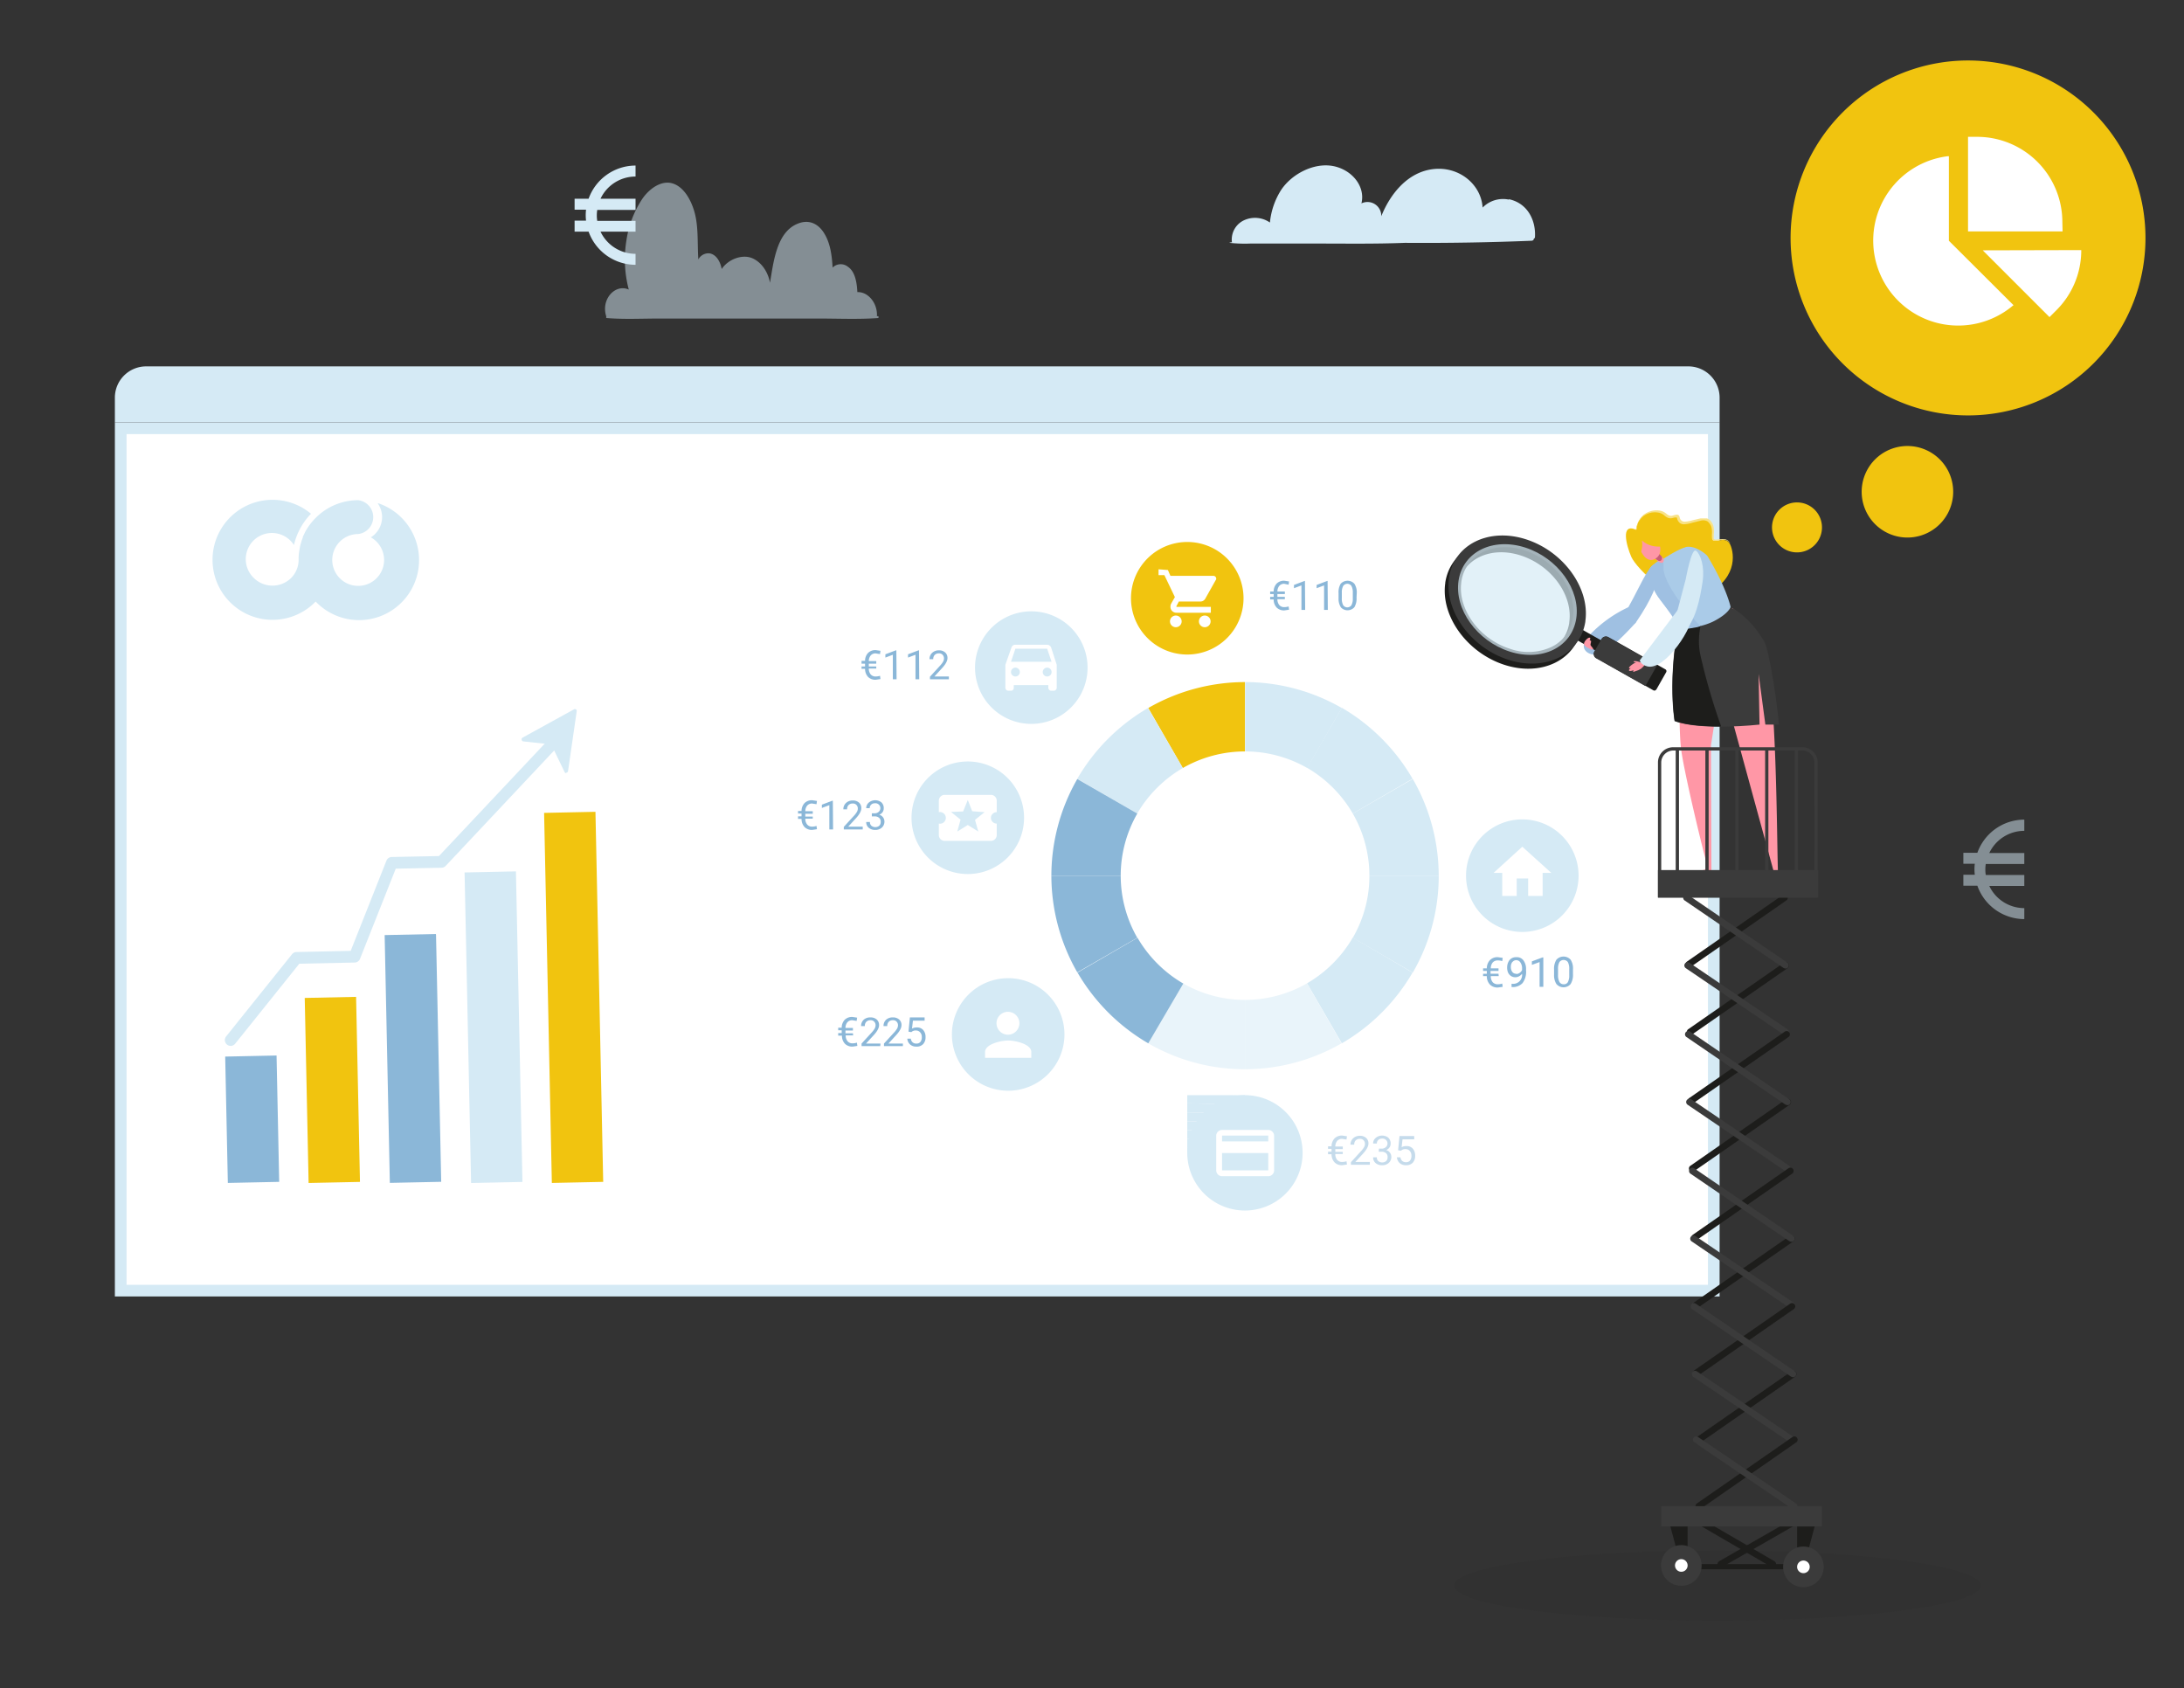 <svg xmlns="http://www.w3.org/2000/svg" xmlns:xlink="http://www.w3.org/1999/xlink" width="790" height="610.616" viewBox="0 0 790 610.616">
  <rect x="0" y="0" width="790" height="610.616" fill="#333333" stroke="none"/>
  <defs>
    <clipPath id="clip-path">
      <rect id="Rectangle_3357" data-name="Rectangle 3357" width="790" height="610.616" fill="none"/>
    </clipPath>
    <clipPath id="clip-path-3">
      <rect id="Rectangle_3334" data-name="Rectangle 3334" width="190.532" height="25.404" fill="none"/>
    </clipPath>
    <clipPath id="clip-path-5">
      <rect id="Rectangle_3337" data-name="Rectangle 3337" width="31.586" height="10.701" fill="none"/>
    </clipPath>
    <clipPath id="clip-path-6">
      <path id="Path_5893" data-name="Path 5893" d="M508.5,489.945a40965.509,40965.509,0,1,1,.084-.084" transform="translate(-508.5 -469)" fill="none"/>
    </clipPath>
    <clipPath id="clip-path-8">
      <rect id="Rectangle_3345" data-name="Rectangle 3345" width="42.904" height="39.998" fill="none"/>
    </clipPath>
    <clipPath id="clip-path-9">
      <rect id="Rectangle_3354" data-name="Rectangle 3354" width="22.043" height="36.046" fill="none"/>
    </clipPath>
    <clipPath id="clip-path-10">
      <rect id="Rectangle_3355" data-name="Rectangle 3355" width="98.982" height="49.314" fill="none"/>
    </clipPath>
  </defs>
  <g id="Illustratie_27" data-name="Illustratie 27" transform="translate(395 305.308)">
    <g id="Group_4692" data-name="Group 4692" transform="translate(-395 -305.308)" clip-path="url(#clip-path)">
      <g id="Group_4680" data-name="Group 4680" clip-path="url(#clip-path)">
        <g id="Group_4679" data-name="Group 4679" transform="translate(525.991 560.787)" opacity="0.1">
          <g id="Group_4678" data-name="Group 4678" clip-path="url(#clip-path-3)">
            <path id="Path_5854" data-name="Path 5854" d="M718.066,664c-52.616,0-95.266,5.659-95.266,12.668s42.65,12.668,95.266,12.668,95.266-5.659,95.266-12.668S770.767,664,718.066,664" transform="translate(-622.8 -664)" fill="#1d1d1b"/>
          </g>
        </g>
      </g>
      <rect id="Rectangle_3336" data-name="Rectangle 3336" width="576.242" height="311.929" transform="translate(43.664 154.892)" fill="#fff"/>
      <path id="Path_5855" data-name="Path 5855" d="M625.442,492.8H53.423V185.123H625.442Zm4.223-311.9H49.2V497.018H629.665Z" transform="translate(-7.648 -28.119)" fill="#d5eaf5"/>
      <g id="Group_4683" data-name="Group 4683" clip-path="url(#clip-path)">
        <path id="Path_5856" data-name="Path 5856" d="M629.665,177.169H49.2v-8.952A11.317,11.317,0,0,1,60.517,156.9H618.348a11.317,11.317,0,0,1,11.317,11.317Z" transform="translate(-7.648 -24.389)" fill="#d5eaf5"/>
        <path id="Path_5857" data-name="Path 5857" d="M150.8,215.355a8.615,8.615,0,0,1-2.111,11.993l-.422.253a9.375,9.375,0,1,1-4.561-1.182,6.165,6.165,0,0,0,0-12.246,21.621,21.621,0,0,0-15.541,6.588h0a21.7,21.7,0,0,0-3.632,4.9h0l-.845,1.774v.253a13.4,13.4,0,0,0-.591,1.689l-.169.591a11.516,11.516,0,0,0-.338,1.436c-.084.422-.084.676-.169,1.013s-.084.676-.169,1.1a21.533,21.533,0,0,0-.084,2.2h0a9.376,9.376,0,0,1-2.789,6.674,9.628,9.628,0,0,1-13.343,0,9.459,9.459,0,1,1,14.442-11.993,23.985,23.985,0,0,1,6.165-11.317,21.705,21.705,0,1,0,1.436,32.009l.253-.253a21.705,21.705,0,1,0,22.634-35.556Z" transform="translate(-14.149 -33.269)" fill="#d5eaf5"/>
        <path id="Path_5858" data-name="Path 5858" d="M549.321,255.371h-2.7a3.294,3.294,0,0,0,.676,2.111,2.28,2.28,0,0,0,1.858.76,4.9,4.9,0,0,0,1.52-.253l.169,1.182-1.689.253a3.716,3.716,0,0,1-2.787-1.013,4.223,4.223,0,0,1-1.1-2.956H544v-.929h1.267v-1.013H544v-.929h1.267a4.138,4.138,0,0,1,1.1-2.872,3.716,3.716,0,0,1,2.787-1.013l1.689.253-.169,1.182-1.6-.338a2.28,2.28,0,0,0-1.773.76,3.21,3.21,0,0,0-.676,2.027h2.7v.929h-2.7v1.013h2.7Zm7.348,3.885h-1.351v-8.868l-2.7,1.013v-1.182l3.8-1.436h.169Zm8.192,0h-1.351v-8.868l-2.7,1.013v-1.182l3.8-1.436h.169Zm10.388-4.476a6.081,6.081,0,0,1-.76,3.463,3.294,3.294,0,0,1-4.645.338l-.253-.253a5.744,5.744,0,0,1-.845-3.294v-1.858a5.912,5.912,0,0,1,.76-3.378,3.378,3.378,0,0,1,4.729-.253l.253.253a5.659,5.659,0,0,1,.845,3.294Zm-1.351-1.774a4.814,4.814,0,0,0-.507-2.449,1.816,1.816,0,0,0-2.956,0,4.729,4.729,0,0,0-.507,2.365v2.111a4.982,4.982,0,0,0,.507,2.534,1.816,1.816,0,0,0,2.956,0,4.729,4.729,0,0,0,.507-2.365Z" transform="translate(-84.56 -38.657)" fill="#8bb7d8"/>
        <path id="Path_5859" data-name="Path 5859" d="M504.754,232.1A20.354,20.354,0,1,1,484.4,252.454,20.354,20.354,0,0,1,504.754,232.1" transform="translate(-75.296 -36.078)" fill="#f1c40f"/>
        <path id="Path_5860" data-name="Path 5860" d="M502.45,260.522a2.111,2.111,0,1,0,2.111,2.111,2.111,2.111,0,0,0-2.111-2.111M496.2,243.8v2.111h2.111l3.8,7.939-1.436,2.534a3.124,3.124,0,0,0-.169,1.013,2.111,2.111,0,0,0,2.111,2.111h12.5V257.4H502.788a.253.253,0,0,1-.169-.169h0l.929-1.774h7.77a2.027,2.027,0,0,0,1.774-1.013l3.8-6.756a.591.591,0,0,0,.169-.507,1.013,1.013,0,0,0-1.013-1.013h-15.54l-.929-2.111Zm16.722,16.722a2.111,2.111,0,1,0,2.111,2.111,2.111,2.111,0,0,0-2.111-2.111" transform="translate(-77.13 -37.897)" fill="#fff"/>
        <path id="Path_5861" data-name="Path 5861" d="M374.321,285.071h-2.7a3.294,3.294,0,0,0,.676,2.111,2.28,2.28,0,0,0,1.858.76,4.9,4.9,0,0,0,1.52-.253l.169,1.182-1.689.253a3.716,3.716,0,0,1-2.787-1.013,4.223,4.223,0,0,1-1.1-2.956H369v-.845h1.267V283.3H369v-1.013h1.267a4.138,4.138,0,0,1,1.1-2.871,3.716,3.716,0,0,1,2.787-1.013l1.689.253-.169,1.182-1.6-.253a2.28,2.28,0,0,0-1.774.76,3.21,3.21,0,0,0-.676,2.027h2.7v.929h-2.7v1.013h2.7Zm7.348,3.885h-1.351v-8.868l-2.7,1.013v-1.182l3.8-1.436h.169Zm8.192,0h-1.351v-8.868l-2.7,1.013v-1.182l3.8-1.436h.169Zm10.726,0h-6.841v-.929l3.632-3.969a8.443,8.443,0,0,0,1.1-1.436,2.45,2.45,0,0,0,.338-1.182,1.858,1.858,0,0,0-.507-1.351,1.689,1.689,0,0,0-1.351-.507,2.027,2.027,0,0,0-1.52.591,2.111,2.111,0,0,0-.507,1.52h-1.351a3.04,3.04,0,0,1,.929-2.28,3.463,3.463,0,0,1,2.449-.929,3.294,3.294,0,0,1,2.28.76,2.618,2.618,0,0,1,.845,2.027q0,1.52-1.943,3.632l-2.787,3.04h5.236Z" transform="translate(-57.358 -43.274)" fill="#8bb7d8"/>
        <path id="Path_5862" data-name="Path 5862" d="M437.954,261.8A20.354,20.354,0,1,1,417.6,282.154,20.354,20.354,0,0,1,437.954,261.8" transform="translate(-64.912 -40.695)" fill="#d5eaf5"/>
        <path id="Path_5863" data-name="Path 5863" d="M447.153,277.113a1.6,1.6,0,0,0-1.436-1.014H434.232a1.436,1.436,0,0,0-1.436,1.013l-2.2,6.25v8.361a1.1,1.1,0,0,0,1.013,1.013h1.013a1.013,1.013,0,0,0,1.013-1.013v-1.013h12.5v1.013a1.1,1.1,0,0,0,1.013,1.013h1.013a1.1,1.1,0,0,0,1.013-1.013v-8.361Zm-12.922,10.473a1.6,1.6,0,1,1,1.6-1.6,1.6,1.6,0,0,1-1.6,1.6m11.486,0a1.6,1.6,0,1,1,1.6-1.6A1.6,1.6,0,0,1,445.718,287.586Zm-13.091-5.321,1.6-4.73h11.486l1.6,4.73Z" transform="translate(-66.933 -42.917)" fill="#fff"/>
        <path id="Path_5864" data-name="Path 5864" d="M347.121,349.371h-2.7a3.294,3.294,0,0,0,.676,2.111,2.28,2.28,0,0,0,1.858.76,4.9,4.9,0,0,0,1.52-.253l.169,1.182-1.689.253a3.716,3.716,0,0,1-2.787-1.013,4.223,4.223,0,0,1-1.1-2.956H341.8v-.929h1.267v-1.013H341.8v-.929h1.267a4.138,4.138,0,0,1,1.1-2.871,3.716,3.716,0,0,1,2.787-1.013l1.689.253-.169,1.182-1.6-.253a2.28,2.28,0,0,0-1.774.76,3.209,3.209,0,0,0-.676,2.027h2.7v.929h-2.7v1.013h2.7Zm7.348,3.885h-1.351v-8.783l-2.7,1.013V344.3l3.8-1.436h.169Zm10.726,0h-6.841v-.929l3.632-3.969a8.532,8.532,0,0,0,1.1-1.436,2.45,2.45,0,0,0,.338-1.182,1.858,1.858,0,0,0-.507-1.351,1.689,1.689,0,0,0-1.351-.507,2.027,2.027,0,0,0-1.52.591,2.111,2.111,0,0,0-.507,1.52h-1.351a3.04,3.04,0,0,1,.929-2.28,3.463,3.463,0,0,1,2.449-.929,3.294,3.294,0,0,1,2.28.76,2.618,2.618,0,0,1,.845,2.027q0,1.52-1.943,3.632l-2.787,3.04h5.236Zm3.294-5.827H369.5a2.2,2.2,0,0,0,1.436-.507,1.773,1.773,0,0,0-1.351-3.125,1.858,1.858,0,0,0-1.351.507,1.689,1.689,0,0,0-.507,1.267h-1.267a2.618,2.618,0,0,1,.929-2.027,3.643,3.643,0,0,1,4.561-.084,2.787,2.787,0,0,1,.845,2.2,2.281,2.281,0,0,1-.422,1.351,2.619,2.619,0,0,1-1.182.929,2.551,2.551,0,0,1,1.858,2.449,2.872,2.872,0,0,1-.929,2.2,3.463,3.463,0,0,1-2.365.845,3.547,3.547,0,0,1-2.365-.76,2.618,2.618,0,0,1-.929-2.111h1.351a1.689,1.689,0,0,0,.507,1.351,2.287,2.287,0,0,0,2.872,0,1.943,1.943,0,0,0,.507-1.436,1.774,1.774,0,0,0-.591-1.436,2.449,2.449,0,0,0-1.6-.507h-1.013Z" transform="translate(-53.13 -53.269)" fill="#8bb7d8"/>
        <path id="Path_5865" data-name="Path 5865" d="M410.754,326.1A20.354,20.354,0,1,1,390.4,346.454,20.354,20.354,0,0,1,410.754,326.1" transform="translate(-60.684 -50.689)" fill="#d5eaf5"/>
        <path id="Path_5866" data-name="Path 5866" d="M420.934,348.761a2.111,2.111,0,0,1,2.111-2.111v-4.138a2.111,2.111,0,0,0-2.111-2.111H404.211a2.111,2.111,0,0,0-2.111,2.111v4.138a2.111,2.111,0,1,1,0,4.138v4.138a2.111,2.111,0,0,0,2.111,2.111h16.722a2.111,2.111,0,0,0,2.111-2.111v-4.138a2.111,2.111,0,0,1-2.111-2.111m-4.561,4.983-3.8-2.365-3.8,2.365,1.182-4.307-3.463-2.787,4.392-.169,1.689-4.138,1.6,4.054,4.476.338-3.463,2.787Z" transform="translate(-62.503 -52.912)" fill="#fff"/>
        <path id="Path_5867" data-name="Path 5867" d="M364.405,442.171h-2.7a3.294,3.294,0,0,0,.676,2.111,2.28,2.28,0,0,0,1.858.76,4.9,4.9,0,0,0,1.52-.253l.169,1.182-1.689.253a3.716,3.716,0,0,1-2.787-1.014,4.223,4.223,0,0,1-1.1-2.956H359v-.929h1.267v-1.013H359v-.929h1.267a4.138,4.138,0,0,1,1.1-2.871,3.716,3.716,0,0,1,2.787-1.014l1.689.253-.169,1.182-1.6-.253a2.28,2.28,0,0,0-1.774.76,3.209,3.209,0,0,0-.676,2.027h2.7v.929h-2.7v1.013h2.7Zm9.8,3.885h-6.756v-.929l3.632-3.969a8.448,8.448,0,0,0,1.1-1.436,2.45,2.45,0,0,0,.338-1.182,1.858,1.858,0,0,0-.507-1.351,1.689,1.689,0,0,0-1.351-.507,2.027,2.027,0,0,0-1.52.591,2.112,2.112,0,0,0-.507,1.52h-1.351a3.041,3.041,0,0,1,.929-2.28,3.463,3.463,0,0,1,2.449-.845,3.294,3.294,0,0,1,2.28.76,2.618,2.618,0,0,1,.845,2.027q0,1.52-1.942,3.632l-2.787,3.04h5.236Zm8.192,0h-6.841v-.929l3.632-3.969a8.534,8.534,0,0,0,1.1-1.436,2.45,2.45,0,0,0,.338-1.182,1.858,1.858,0,0,0-.507-1.351,1.689,1.689,0,0,0-1.351-.507,2.027,2.027,0,0,0-1.52.591,2.111,2.111,0,0,0-.507,1.52h-1.351a3.04,3.04,0,0,1,.929-2.28,3.463,3.463,0,0,1,2.449-.845,3.294,3.294,0,0,1,2.28.76,2.618,2.618,0,0,1,.845,2.027q0,1.52-1.942,3.632l-2.787,3.04h5.236Zm2.027-5.236.507-5.152h5.321v1.182h-4.223l-.338,2.872a3.378,3.378,0,0,1,1.774-.422,2.871,2.871,0,0,1,2.28.929,3.632,3.632,0,0,1,.845,2.534,3.547,3.547,0,0,1-.845,2.534,3.125,3.125,0,0,1-2.449.929,3.294,3.294,0,0,1-2.28-.76A3.04,3.04,0,0,1,384,443.353h1.267a2.112,2.112,0,0,0,.676,1.351,1.943,1.943,0,0,0,1.351.422,1.773,1.773,0,0,0,1.436-.591,2.618,2.618,0,0,0,.507-1.774,2.365,2.365,0,0,0-.591-1.689,1.942,1.942,0,0,0-1.52-.676,2.2,2.2,0,0,0-1.351.338l-.338.253Z" transform="translate(-55.803 -67.693)" fill="#8bb7d8"/>
        <path id="Path_5868" data-name="Path 5868" d="M428.054,418.9A20.354,20.354,0,1,1,407.7,439.254,20.354,20.354,0,0,1,428.054,418.9" transform="translate(-63.373 -65.114)" fill="#d5eaf5"/>
        <path id="Path_5869" data-name="Path 5869" d="M430.261,441.577a4.138,4.138,0,1,0-2.98-1.181,4.138,4.138,0,0,0,2.98,1.181m0,2.111c-2.787,0-8.361,1.351-8.361,4.138v2.111h16.722v-2.111c0-2.787-5.574-4.138-8.361-4.138" transform="translate(-65.581 -67.353)" fill="#fff"/>
        <g id="Group_4682" data-name="Group 4682" transform="translate(480.3 410.624)" opacity="0.5" style="isolation: isolate">
          <g id="Group_4681" data-name="Group 4681" clip-path="url(#clip-path-5)">
            <path id="Path_5870" data-name="Path 5870" d="M574.121,492.971h-2.7a3.294,3.294,0,0,0,.676,2.111,2.281,2.281,0,0,0,1.858.76,4.9,4.9,0,0,0,1.52-.253l.169,1.182-1.689.253a3.716,3.716,0,0,1-2.787-1.013,4.223,4.223,0,0,1-1.1-2.956H568.8v-.929h1.267v-1.013H568.8v-.929h1.267a4.138,4.138,0,0,1,1.1-2.872,3.716,3.716,0,0,1,2.787-1.013l1.689.253-.169,1.182-1.6-.253a2.28,2.28,0,0,0-1.774.76,3.209,3.209,0,0,0-.676,2.027h2.7v.929h-2.7v1.013h2.7Zm9.8,3.885h-6.841v-.929l3.632-3.969a8.442,8.442,0,0,0,1.1-1.436,2.449,2.449,0,0,0,.338-1.182,1.858,1.858,0,0,0-.507-1.351,1.689,1.689,0,0,0-1.351-.507,2.027,2.027,0,0,0-1.52.591,2.111,2.111,0,0,0-.507,1.52h-1.351a3.04,3.04,0,0,1,.929-2.28,3.463,3.463,0,0,1,2.449-.929,3.294,3.294,0,0,1,2.28.76,2.618,2.618,0,0,1,.845,2.027q0,1.52-1.943,3.632l-2.787,3.04h5.236Zm3.294-5.827h1.013a2.2,2.2,0,0,0,1.436-.507,1.773,1.773,0,0,0-1.351-3.125,1.858,1.858,0,0,0-1.351.507,1.69,1.69,0,0,0-.507,1.267H585.1a2.619,2.619,0,0,1,.929-2.027,3.643,3.643,0,0,1,4.561-.084,2.787,2.787,0,0,1,.845,2.2,2.28,2.28,0,0,1-.422,1.351,2.618,2.618,0,0,1-1.182.929,2.551,2.551,0,0,1,1.858,2.449,2.872,2.872,0,0,1-.929,2.2,3.463,3.463,0,0,1-2.365.845,3.547,3.547,0,0,1-2.365-.76,2.618,2.618,0,0,1-.929-2.111h1.351a1.689,1.689,0,0,0,.507,1.351,2.287,2.287,0,0,0,2.872,0,1.943,1.943,0,0,0,.507-1.436,1.773,1.773,0,0,0-.591-1.436,2.449,2.449,0,0,0-1.6-.507h-1.013Zm6.925.591.507-5.152h5.321v1.182h-4.223l-.338,2.871a3.378,3.378,0,0,1,1.773-.422,2.871,2.871,0,0,1,2.28.929,3.716,3.716,0,0,1,.845,2.534,3.547,3.547,0,0,1-.844,2.534,3.125,3.125,0,0,1-2.449.929,3.294,3.294,0,0,1-2.28-.76,3.04,3.04,0,0,1-1.013-2.111h1.267a2.112,2.112,0,0,0,.676,1.351,2.027,2.027,0,0,0,1.351.422,1.773,1.773,0,0,0,1.436-.591,2.618,2.618,0,0,0,.507-1.774,2.365,2.365,0,0,0-.591-1.689,1.942,1.942,0,0,0-1.52-.676,2.2,2.2,0,0,0-1.351.338l-.338.253Z" transform="translate(-568.716 -486.214)" fill="#8bb7d8"/>
          </g>
        </g>
        <path id="Path_5871" data-name="Path 5871" d="M529.361,469A20.861,20.861,0,1,1,508.5,489.861,20.861,20.861,0,0,1,529.361,469" transform="translate(-79.042 -72.902)" fill="#d5eaf5"/>
      </g>
      <g id="Group_4684" data-name="Group 4684" transform="translate(429.458 396.098)" clip-path="url(#clip-path-6)">
        <path id="Path_5872" data-name="Path 5872" d="M508.5,517.6l41.806.676v.084H508.5Z" transform="translate(-508.5 -476.554)" fill="#d5eaf5"/>
        <path id="Path_5873" data-name="Path 5873" d="M508.5,515.6l41.806.676v1.689l-41.806-.676Z" transform="translate(-508.5 -476.244)" fill="#d5eaf5"/>
        <path id="Path_5874" data-name="Path 5874" d="M508.5,513.6l41.806.676v1.689l-41.806-.676Z" transform="translate(-508.5 -475.933)" fill="#d5eaf5"/>
        <path id="Path_5875" data-name="Path 5875" d="M508.5,511.6l41.806.676v1.689l-41.806-.676Z" transform="translate(-508.5 -475.622)" fill="#d5eaf5"/>
        <path id="Path_5876" data-name="Path 5876" d="M508.5,509.6l41.806.676v1.689l-41.806-.676Z" transform="translate(-508.5 -475.311)" fill="#d5eaf5"/>
        <path id="Path_5877" data-name="Path 5877" d="M508.5,507.6l41.806.676v1.689l-41.806-.676Z" transform="translate(-508.5 -475)" fill="#d5eaf5"/>
        <path id="Path_5878" data-name="Path 5878" d="M508.5,505.6l41.806.676v1.689l-41.806-.676Z" transform="translate(-508.5 -474.689)" fill="#d5eaf5"/>
        <path id="Path_5879" data-name="Path 5879" d="M508.5,503.6l41.806.676v1.689l-41.806-.676Z" transform="translate(-508.5 -474.378)" fill="#d5eaf5"/>
        <path id="Path_5880" data-name="Path 5880" d="M508.5,501.6l41.806.676v1.689l-41.806-.676Z" transform="translate(-508.5 -474.067)" fill="#d5eaf5"/>
        <path id="Path_5881" data-name="Path 5881" d="M508.5,499.6l41.806.676v1.689l-41.806-.676Z" transform="translate(-508.5 -473.757)" fill="#d5eaf5"/>
        <path id="Path_5882" data-name="Path 5882" d="M508.5,497.6l41.806.676v1.689l-41.806-.676Z" transform="translate(-508.5 -473.446)" fill="#d5eaf5"/>
        <path id="Path_5883" data-name="Path 5883" d="M508.5,495.6l41.806.676v1.689l-41.806-.676Z" transform="translate(-508.5 -473.135)" fill="#d5eaf5"/>
        <path id="Path_5884" data-name="Path 5884" d="M508.5,493.6l41.806.676v1.689l-41.806-.676Z" transform="translate(-508.5 -472.824)" fill="#d5eaf5"/>
        <path id="Path_5885" data-name="Path 5885" d="M508.5,491.6l41.806.676v1.689l-41.806-.676Z" transform="translate(-508.5 -472.513)" fill="#d5eaf5"/>
        <path id="Path_5886" data-name="Path 5886" d="M508.5,487.8l41.806.676v3.209l-41.806-.676Z" transform="translate(-508.5 -471.922)" fill="#d5eaf5"/>
        <path id="Path_5887" data-name="Path 5887" d="M508.5,484l41.806.676v3.209l-41.806-.676Z" transform="translate(-508.5 -471.332)" fill="#d5eaf5"/>
        <path id="Path_5888" data-name="Path 5888" d="M508.5,480.2l41.806.676v3.209l-41.806-.676Z" transform="translate(-508.5 -470.741)" fill="#d5eaf5"/>
        <path id="Path_5889" data-name="Path 5889" d="M508.5,476.4l41.806.676v3.209l-41.806-.676Z" transform="translate(-508.5 -470.15)" fill="#d5eaf5"/>
        <path id="Path_5890" data-name="Path 5890" d="M508.5,472.5l41.806.676v3.294l-41.806-.676Z" transform="translate(-508.5 -469.544)" fill="#d5eaf5"/>
        <path id="Path_5891" data-name="Path 5891" d="M524.547,469l25.759.422v3.209l-41.806-.676V469Z" transform="translate(-508.5 -469)" fill="#d5eaf5"/>
        <path id="Path_5892" data-name="Path 5892" d="M553.259,469.422,527.5,469h25.759Z" transform="translate(-511.453 -469)" fill="#d5eaf5"/>
      </g>
      <g id="Group_4691" data-name="Group 4691" clip-path="url(#clip-path)">
        <path id="Path_5894" data-name="Path 5894" d="M539.649,483.9H523.011a2.111,2.111,0,0,0-2.111,2.111v12.5a2.111,2.111,0,0,0,2.111,2.111h16.722a2.111,2.111,0,0,0,2.111-2.111v-12.5a2.111,2.111,0,0,0-2.111-2.111m0,14.611H523.011v-6.25h16.722Zm0-10.473H523.011v-2.111h16.722Z" transform="translate(-80.97 -75.218)" fill="#fff"/>
        <path id="Path_5895" data-name="Path 5895" d="M640.859,416.7h-2.872a3.378,3.378,0,0,0,.676,2.2,2.365,2.365,0,0,0,1.858.76,4.984,4.984,0,0,0,1.6-.253l.169,1.182-1.774.253a3.885,3.885,0,0,1-2.871-1.1,4.392,4.392,0,0,1-1.1-3.04H635.2v-.845h1.351v-1.013H635.2v-.929h1.351a4.307,4.307,0,0,1,1.1-2.956,3.8,3.8,0,0,1,2.872-1.1l1.774.253-.169,1.182a5.237,5.237,0,0,0-1.6-.253,2.365,2.365,0,0,0-1.858.76,3.294,3.294,0,0,0-.676,2.111h2.787v.929H637.9v1.013h2.871Zm8.361-.76a3.377,3.377,0,0,1-1.013.845,2.787,2.787,0,0,1-1.267.338,2.872,2.872,0,0,1-1.6-.422,2.956,2.956,0,0,1-1.1-1.267,4.391,4.391,0,0,1-.338-1.858,4.476,4.476,0,0,1,.422-1.942,3.041,3.041,0,0,1,1.182-1.351,3.293,3.293,0,0,1,1.773-.422,2.956,2.956,0,0,1,2.534,1.182,5.152,5.152,0,0,1,.929,3.209v.422a6.789,6.789,0,0,1-1.267,4.561,4.814,4.814,0,0,1-3.716,1.436H645.5v-1.182h.253a3.209,3.209,0,0,0,3.547-3.547m-2.111,0a2.111,2.111,0,0,0,1.267-.422,2.45,2.45,0,0,0,.845-1.013V414a3.717,3.717,0,0,0-.591-2.2,1.774,1.774,0,0,0-2.449-.591l-.507.422a2.872,2.872,0,0,0-.507,1.774,2.956,2.956,0,0,0,.507,1.774,1.689,1.689,0,0,0,1.436.676m9.8,4.73h-1.351v-8.952l-2.787,1.013V411.38l3.885-1.436h.253Zm10.726-4.561a6.25,6.25,0,0,1-.845,3.547,3.378,3.378,0,0,1-4.814.338l-.338-.338a5.912,5.912,0,0,1-.844-3.378v-1.858a6.081,6.081,0,0,1,.845-3.547,3.463,3.463,0,0,1,4.9-.253l.253.253a5.828,5.828,0,0,1,.845,3.463Zm-1.351-1.858a4.983,4.983,0,0,0-.507-2.534,1.9,1.9,0,0,0-3.04,0,4.9,4.9,0,0,0-.507,2.449v2.2a5.151,5.151,0,0,0,.507,2.534,1.689,1.689,0,0,0,1.52.845,1.6,1.6,0,0,0,1.52-.76,4.9,4.9,0,0,0,.507-2.449Z" transform="translate(-98.736 -63.675)" fill="#8bb7d8"/>
        <path id="Path_5896" data-name="Path 5896" d="M648.254,350.9A20.354,20.354,0,1,1,627.9,371.254,20.354,20.354,0,0,1,648.254,350.9" transform="translate(-97.602 -54.544)" fill="#d5eaf5"/>
        <path id="Path_5897" data-name="Path 5897" d="M648.061,380.42v-6.334H652.2v6.334h5.236v-8.361h3.125L650.088,362.6,639.7,372.059h3.125v8.361Z" transform="translate(-99.436 -56.363)" fill="#fff"/>
        <path id="Path_5898" data-name="Path 5898" d="M555.765,323.18a45.1,45.1,0,0,0-22.465-6V292.1a70.267,70.267,0,0,1,34.965,9.375Z" transform="translate(-82.897 -45.404)" fill="#d5eaf5"/>
        <path id="Path_5899" data-name="Path 5899" d="M504.3,323.18l-12.5-21.705a70.267,70.267,0,0,1,34.965-9.375v25.083a45.1,45.1,0,0,0-22.461,5.994" transform="translate(-76.446 -45.404)" fill="#f1c40f"/>
        <path id="Path_5900" data-name="Path 5900" d="M576.353,341.358A45.691,45.691,0,0,0,559.8,324.805L572.384,303.1a70.774,70.774,0,0,1,25.59,25.675Z" transform="translate(-87.016 -47.114)" fill="#d5eaf5"/>
        <path id="Path_5901" data-name="Path 5901" d="M601.105,410.049,579.4,397.465a44.593,44.593,0,0,0,6-22.465H610.48a69.678,69.678,0,0,1-9.375,35.049" transform="translate(-90.063 -58.291)" fill="#d5eaf5"/>
        <path id="Path_5902" data-name="Path 5902" d="M483.105,341.374,461.4,328.79a70.774,70.774,0,0,1,25.59-25.59l12.584,21.705a45.691,45.691,0,0,0-16.553,16.553" transform="translate(-71.721 -47.13)" fill="#d5eaf5"/>
        <path id="Path_5903" data-name="Path 5903" d="M610.48,368.565H585.4A45.094,45.094,0,0,0,579.4,346.1l21.7-12.5a70.268,70.268,0,0,1,9.375,34.965" transform="translate(-90.063 -51.855)" fill="#d5eaf5"/>
        <path id="Path_5904" data-name="Path 5904" d="M475.383,368.565H450.3a70.267,70.267,0,0,1,9.375-34.965l21.705,12.5a45.1,45.1,0,0,0-6,22.465" transform="translate(-69.995 -51.855)" fill="#8bb7d8"/>
        <path id="Path_5905" data-name="Path 5905" d="M572.384,439.758,559.8,418.053A45.691,45.691,0,0,0,576.353,401.5l21.621,12.668a70.775,70.775,0,0,1-25.59,25.59" transform="translate(-87.016 -62.41)" fill="#d5eaf5"/>
        <path id="Path_5906" data-name="Path 5906" d="M526.68,452.18a69.677,69.677,0,0,1-34.88-9.375L504.384,421.1a44.593,44.593,0,0,0,22.3,6h.084V452.18H526.6" transform="translate(-76.446 -65.456)" fill="#e9f4fa"/>
        <path id="Path_5907" data-name="Path 5907" d="M533.2,452.18V427.1a45.1,45.1,0,0,0,22.461-5.994l12.5,21.7A70.267,70.267,0,0,1,533.2,452.18" transform="translate(-82.881 -65.457)" fill="#e9f4fa"/>
        <path id="Path_5908" data-name="Path 5908" d="M459.675,409.965A70.267,70.267,0,0,1,450.3,375h25.083a45.1,45.1,0,0,0,5.994,22.461Z" transform="translate(-69.995 -58.291)" fill="#8bb7d8"/>
        <path id="Path_5909" data-name="Path 5909" d="M487.09,439.774a70.775,70.775,0,0,1-25.59-25.59L483.205,401.6a45.691,45.691,0,0,0,16.553,16.553Z" transform="translate(-71.736 -62.425)" fill="#8bb7d8"/>
        <rect id="Rectangle_3339" data-name="Rectangle 3339" width="18.58" height="45.708" transform="translate(81.458 382.142) rotate(-1.2)" fill="#8bb7d8"/>
        <rect id="Rectangle_3340" data-name="Rectangle 3340" width="18.58" height="66.94" transform="translate(110.229 360.931) rotate(-1.2)" fill="#f1c40f"/>
        <rect id="Rectangle_3341" data-name="Rectangle 3341" width="18.58" height="89.641" transform="translate(139.137 338.199) rotate(-1.2)" fill="#8bb7d8"/>
        <rect id="Rectangle_3342" data-name="Rectangle 3342" width="18.58" height="112.343" transform="translate(168.048 315.55) rotate(-1.2)" fill="#d5eaf5"/>
        <rect id="Rectangle_3343" data-name="Rectangle 3343" width="18.58" height="133.871" transform="translate(196.812 294.002) rotate(-1.2)" fill="#f1c40f"/>
        <path id="Path_5910" data-name="Path 5910" d="M98.327,426.923a2.111,2.111,0,0,1-1.6-3.378l23.9-29.813a2.111,2.111,0,0,1,1.6-.76l19.594-.422,12.922-32.6a2.111,2.111,0,0,1,1.943-1.351l17.06-.338,41.806-44.424a2.111,2.111,0,1,1,3.04,2.872l-42.4,45.1a2.111,2.111,0,0,1-1.52.676l-16.553.338-12.922,32.6a2.111,2.111,0,0,1-1.942,1.351l-20.016.422-23.225,28.968a2.111,2.111,0,0,1-1.6.76" transform="translate(-14.969 -48.645)" fill="#d5eaf5"/>
        <path id="Path_5911" data-name="Path 5911" d="M239.64,326.321l3.04-21.621L224.1,314.835l10.557,1.182Z" transform="translate(-34.834 -47.363)" fill="#d5eaf5"/>
        <path id="Path_5912" data-name="Path 5912" d="M239.527,326.835a.676.676,0,0,1-.591-.422l-4.814-9.966-10.135-1.1a.737.737,0,0,1-.253-1.351l18.58-10.219a.65.65,0,0,1,1.013.676L240.2,326.075a.676.676,0,0,1-.591.591h-.084m-13.26-12.584,8.361.845a.676.676,0,0,1,.591.422l3.969,8.277,2.534-17.989Z" transform="translate(-34.722 -47.202)" fill="#d5eaf5"/>
        <path id="Path_5913" data-name="Path 5913" d="M700.027,225.6s.591-7.01,7.77-6.5c3.209.169,3.04,2.7,5.743,1.858s.929.591,2.787,2.027,8.023-2.618,9.966-.422,1.436,3.632,1.436,6.165,4.645-1.351,6.334,2.2,2.787,13.344-10.726,19.087c-9.121,3.885-23.225-10.473-25-14.526s-4.054-12.5,1.774-9.8" transform="translate(-108.245 -34.052)" fill="#f1c40f"/>
        <path id="Path_5914" data-name="Path 5914" d="M700.7,225.518a7.855,7.855,0,0,1,2.7-4.9,6.926,6.926,0,0,1,5.236-1.267,4.392,4.392,0,0,1,2.365,1.1,4.729,4.729,0,0,0,1.351.845,2.786,2.786,0,0,0,1.689,0l.676-.169h.76l.169.676a3.041,3.041,0,0,0,.929,1.351,2.533,2.533,0,0,0,1.689.422,13.261,13.261,0,0,0,2.956-.591l2.787-.676a3.41,3.41,0,0,1,2.449.169l.253.169.253.253.422.507a4.137,4.137,0,0,1,.591,1.182,8.444,8.444,0,0,1,.169,2.787v.76a3.3,3.3,0,0,0,.084.76.929.929,0,0,0,.591.676h.845a16.554,16.554,0,0,1,2.872-.338,2.534,2.534,0,0,1,2.28,1.436,2.483,2.483,0,0,0-2.2-1.689,16.382,16.382,0,0,0-2.872.169c-.507,0-.844,0-.929-.422a3.042,3.042,0,0,1,0-.676v-.676a8.951,8.951,0,0,0-.084-2.956,4.9,4.9,0,0,0-.591-1.436l-.422-.591-.253-.253-.338-.253a2.45,2.45,0,0,0-.76-.422H724.01l-2.871.676a12.669,12.669,0,0,1-2.7.507,1.689,1.689,0,0,1-1.1-.253,2.11,2.11,0,0,1-.76-.929l-.169-.676a1.014,1.014,0,0,0-.338-.507.929.929,0,0,0-.591-.169,6.334,6.334,0,0,0-1.52.338,1.943,1.943,0,0,1-1.182,0,4.054,4.054,0,0,1-1.1-.676,4.9,4.9,0,0,0-2.787-1.182,7.517,7.517,0,0,0-5.574,1.689,7.854,7.854,0,0,0-2.365,5.236" transform="translate(-108.918 -33.972)" fill="#f8e287"/>
        <path id="Path_5915" data-name="Path 5915" d="M725.5,374.289c.338-.591,1.858-1.1,3.125-1.436-.338.253-.76.507-.169.76a4.561,4.561,0,0,0,3.294-1.013,3.885,3.885,0,0,1,.253,1.52c0,.591-7.01,1.1-6.5.169" transform="translate(-112.768 -57.918)" fill="#30193b"/>
        <path id="Path_5916" data-name="Path 5916" d="M765.726,379.61c.169-.676-2.365-2.365-3.294-2.618s.76.676.338.845a2.112,2.112,0,0,1-2.28-.591,6,6,0,0,0,0,1.6c.084.591,4.814,2.2,5.236.676" transform="translate(-118.203 -58.593)" fill="#30193b"/>
        <path id="Path_5917" data-name="Path 5917" d="M726.9,355.582c.676-.422,2.7-.845,2.787-1.013-1.182-3.378-9.206-36.569-9.881-44-1.267-13.006.169-46.2,1.436-49.322,3.378-1.436,11.739-.253,17.229-.845.084.253,6.672,5.236,10.473,11.486,5.828,9.712,5.49,75.166,6.081,86.567l1.267.507c.338.169,1.351,1.013,1.013,1.267s-2.534-.338-3.04-.929v-.422c0-.084-19.847-72.548-19.847-72.548L730.7,310.06s.169,45.184.169,45.268a11,11,0,0,1-3.209,1.013c-.845,0-1.013-.422-.676-.76" transform="translate(-111.812 -40.477)" fill="#ff97a6"/>
        <path id="Path_5918" data-name="Path 5918" d="M737.153,259.363s6.25,2.365,12.246,12.246c2.111,3.463,5.067,25,5.405,30.235h-4.9l-2.449-18.327.338,18.327s-21.114,2.365-30.742-1.267c0,0-3.378-19.087,3.716-44.677Z" transform="translate(-111.335 -39.777)" fill="#3b3b3b"/>
        <path id="Path_5919" data-name="Path 5919" d="M733.79,302.5h-1.1c-5.574-.084-11.57-.507-15.54-2.027,0,0-3.378-19.087,3.716-44.677l6.841,1.436h1.858s-5.236,9.375-3.209,19.172a224.318,224.318,0,0,0,7.517,25.928" transform="translate(-111.35 -39.762)" fill="#1d1d1b"/>
        <path id="Path_5920" data-name="Path 5920" d="M719.4,234.36c-2.787.676-8.868,4.73-9.459,5.152-2.618,1.689-4.223,1.689-3.378,6.081a19.874,19.874,0,0,0,3.209,6.841,114.7,114.7,0,0,0,8.952,10.979,23.31,23.31,0,0,0,10.726-2.2c5.828-2.956,6.334-5.321,6.334-5.321s-1.436-6.925-8.277-18.242c-.422-.76-4.645-4.223-8.023-3.378" transform="translate(-109.793 -36.396)" fill="#aacbe8"/>
        <path id="Path_5921" data-name="Path 5921" d="M697.223,265.49s-8.615,9.8-12.753,11.148a9.542,9.542,0,0,1-2.365.507c-2.449,0-5.912-2.365-2.027-6.672A46.028,46.028,0,0,1,694.521,260s-1.1,2.534,2.7,5.574" transform="translate(-105.441 -40.415)" fill="#9fc0e2"/>
        <path id="Path_5922" data-name="Path 5922" d="M705.7,242.193c2.534-2.618,5.743,3.547-5.828,20.438-1.267,1.858-5.827-.338-4.138-3.125,4.307-7.094,7.263-14.611,9.966-17.4" transform="translate(-108.088 -37.557)" fill="#9fc0e2"/>
        <rect id="Rectangle_3344" data-name="Rectangle 3344" width="4.223" height="13.792" transform="translate(566.751 229.428) rotate(-60.5)" fill="#1d1d1b"/>
        <path id="Path_5923" data-name="Path 5923" d="M705.243,291.764l3.547-6.25a.76.76,0,0,0-.338-1.1l-20.607-11.655a1.773,1.773,0,0,0-2.365.676L682.862,278a1.774,1.774,0,0,0,.676,2.365l20.607,11.655a.76.76,0,0,0,1.1-.338" transform="translate(-106.113 -42.366)" fill="#1d1d1b"/>
        <path id="Path_5924" data-name="Path 5924" d="M701.258,290.513l4.307-7.6-17.82-10.05a1.774,1.774,0,0,0-2.365.676l-2.618,4.561a1.774,1.774,0,0,0,.676,2.365Z" transform="translate(-106.097 -42.382)" fill="#3b3b3b"/>
        <path id="Path_5925" data-name="Path 5925" d="M623.441,248.31v-.169c1.52-9.8,11.739-14.864,22.887-11.233s18.918,14.442,17.482,24.154v.169a13.936,13.936,0,0,1-7.854,10.641,19.919,19.919,0,0,1-15.033.591c-11.064-3.547-18.918-14.442-17.482-24.154m-4.476-1.436c-1.689,11.908,7.854,25.168,21.367,29.56s26.1-1.774,27.955-13.766V262.5c1.689-11.908-7.854-25.168-21.367-29.56s-26.1,1.774-27.955,13.766v.169" transform="translate(-96.183 -35.988)" fill="#1d1d1b"/>
        <path id="Path_5926" data-name="Path 5926" d="M625.041,246.11v-.169c1.52-9.8,11.739-14.864,22.888-11.233s18.918,14.442,17.482,24.154v.169a13.935,13.935,0,0,1-7.854,10.641,19.919,19.919,0,0,1-15.033.591c-11.064-3.547-18.918-14.442-17.482-24.154m-4.476-1.436c-1.689,11.908,7.854,25.168,21.367,29.56s26.1-1.774,27.955-13.766V260.3c1.689-11.908-7.854-25.168-21.367-29.56s-26.1,1.774-27.955,13.766v.169" transform="translate(-96.431 -35.646)" fill="#3b3b3b"/>
        <g id="Group_4686" data-name="Group 4686" transform="translate(527.342 196.867)" opacity="0.69">
          <g id="Group_4685" data-name="Group 4685" clip-path="url(#clip-path-8)">
            <path id="Path_5927" data-name="Path 5927" d="M643.075,271.857c11.739,3.8,22.55-1.52,24.154-11.908s-6.672-21.874-18.411-25.675-22.55,1.52-24.154,11.908,6.672,21.874,18.411,25.675" transform="translate(-624.41 -233.092)" fill="#d5eaf5"/>
          </g>
        </g>
        <path id="Path_5928" data-name="Path 5928" d="M681.44,277.4h-.169c-.507-.169-2.956-1.1-2.872-2.111s1.6-2.449,2.111-2.2-.169,1.1-.169,1.1-.084-.169.422-.084,0,1.013,0,1.52,1.52,1.6.76,1.689" transform="translate(-105.451 -42.446)" fill="#ff97a6"/>
        <path id="Path_5929" data-name="Path 5929" d="M701.208,284.033l-.845-.338c-.422-.169-.929-.422-.676-.507a2.449,2.449,0,0,1,1.1,0c1.013.169,2.027.591,1.267.76a1.689,1.689,0,0,1-.845.084" transform="translate(-108.75 -44.01)" fill="#ff97a6"/>
        <path id="Path_5930" data-name="Path 5930" d="M702.851,283.865l-.422-.169a12,12,0,0,0-2.365.084c-.676.169-2.365,1.436-2.365,1.858s.929,0,.929,0-1.013.422-.929.929,1.689-.084,1.689-.084-.422.676,0,.591l1.689-.591.929-.507a9.8,9.8,0,0,0,1.267-1.267l-.507-.676" transform="translate(-108.451 -44.094)" fill="#ff97a6"/>
        <path id="Path_5931" data-name="Path 5931" d="M724.839,263.677s-11.4-11.739-13.175-19.678c-.253-1.351.169-3.885-.591-4.307s-4.138,2.365-4.392,3.209-.338,6.165,3.632,11.233S718,264.944,718,264.944s6.588-.76,6.841-1.267" transform="translate(-109.832 -37.251)" fill="#9fc0e2"/>
        <path id="Path_5932" data-name="Path 5932" d="M725.055,235.877c1.52,1.267,3.125,5.659,2.28,11.233s-2.449,14.7-7.263,18.411-2.111-6.925-2.111-6.925l3.294-12.5s2.111-11.655,3.716-10.219" transform="translate(-111.483 -36.646)" fill="#d5eaf5"/>
        <path id="Path_5933" data-name="Path 5933" d="M721.134,262.134c1.182,4.307-9.544,20.776-16.047,19.256-2.449-.591-2.787-2.2-2.787-2.2l13.766-18.242s3.8-3.716,5.152,1.182" transform="translate(-109.167 -40.353)" fill="#d5eaf5"/>
        <path id="Path_5934" data-name="Path 5934" d="M707.3,234.8s4.054,3.209,4.223,3.8.084,1.858-1.267,1.351S706.2,235.9,706.2,235.9Z" transform="translate(-109.773 -36.498)" fill="#ff97a6"/>
        <path id="Path_5935" data-name="Path 5935" d="M706.6,234s4.054,3.209,4.223,3.8-.084,1.858-1.351,1.351-3.969-4.138-3.969-4.138Z" transform="translate(-109.664 -36.373)" fill="#c95d77"/>
        <path id="Path_5936" data-name="Path 5936" d="M701.8,232.947c.338-2.2,4.392-3.632,5.236-3.547s1.52,1.182,1.943,1.942,1.6,4.392-.676,6.081c-4.307,3.209-6.5-4.561-6.5-4.561" transform="translate(-109.089 -35.658)" fill="#ff97a6"/>
        <path id="Path_5937" data-name="Path 5937" d="M713.2,232.153s-6.165,2.618-10.557-1.436c0,0,.929,3.885-1.774,6.165,0,0-3.04-4.561.422-8.446s11.824,1.1,11.908,3.716" transform="translate(-108.753 -35.286)" fill="#f1c40f"/>
        <path id="Path_5938" data-name="Path 5938" d="M723.092,409.442l.676-.169,34.627-24.07a1.183,1.183,0,1,0-1.351-1.942l-34.627,24.07a1.182,1.182,0,0,0,.676,2.111" transform="translate(-112.223 -59.542)" fill="#1d1d1b"/>
        <path id="Path_5939" data-name="Path 5939" d="M723.592,438.442l.676-.169,34.627-24.07a1.183,1.183,0,1,0-1.351-1.942l-34.627,24.07a1.182,1.182,0,0,0,.676,2.111" transform="translate(-112.301 -64.05)" fill="#1d1d1b"/>
        <path id="Path_5940" data-name="Path 5940" d="M757.976,409.865a1.182,1.182,0,0,0,.676-2.111l-35.894-24.492a1.183,1.183,0,1,0-1.351,1.943L757.3,409.7l.676.169" transform="translate(-112.058 -59.542)" fill="#3b3b3b"/>
        <path id="Path_5941" data-name="Path 5941" d="M758.054,438.442a1.182,1.182,0,0,0,.676-2.111l-35.471-24.07a1.183,1.183,0,0,0-1.351,1.943l35.472,24.07.676.169" transform="translate(-112.135 -64.05)" fill="#3b3b3b"/>
        <path id="Path_5942" data-name="Path 5942" d="M723.992,467.942l.676-.169,34.627-24.07a1.183,1.183,0,1,0-1.351-1.943l-34.627,24.07a1.182,1.182,0,0,0,.676,2.111" transform="translate(-112.363 -68.635)" fill="#1d1d1b"/>
        <path id="Path_5943" data-name="Path 5943" d="M724.492,496.942l.676-.169,34.627-24.07a1.183,1.183,0,1,0-1.351-1.943l-34.627,24.07a1.182,1.182,0,0,0,.676,2.111" transform="translate(-112.441 -73.143)" fill="#1d1d1b"/>
        <path id="Path_5944" data-name="Path 5944" d="M758.776,468.365a1.182,1.182,0,0,0,.676-2.111l-35.894-24.492a1.183,1.183,0,1,0-1.351,1.942L758.1,468.2l.676.169" transform="translate(-112.182 -68.635)" fill="#3b3b3b"/>
        <path id="Path_5945" data-name="Path 5945" d="M758.854,496.942a1.182,1.182,0,0,0,.676-2.111l-35.471-24.07a1.183,1.183,0,1,0-1.351,1.942l35.471,24.07.676.169" transform="translate(-112.26 -73.143)" fill="#3b3b3b"/>
        <path id="Path_5946" data-name="Path 5946" d="M725.592,526.442l.676-.169,34.627-24.07a1.183,1.183,0,0,0-1.351-1.943l-34.627,24.07a1.182,1.182,0,0,0,.676,2.111" transform="translate(-112.612 -77.728)" fill="#1d1d1b"/>
        <path id="Path_5947" data-name="Path 5947" d="M726.092,555.442l.676-.169,34.627-24.07a1.183,1.183,0,0,0-1.351-1.942l-34.627,24.07a1.182,1.182,0,0,0,.676,2.111" transform="translate(-112.69 -82.236)" fill="#1d1d1b"/>
        <path id="Path_5948" data-name="Path 5948" d="M760.476,526.865a1.182,1.182,0,0,0,.676-2.111l-35.894-24.492a1.183,1.183,0,0,0-1.351,1.942L759.8,526.7l.676.169" transform="translate(-112.446 -77.728)" fill="#3b3b3b"/>
        <path id="Path_5949" data-name="Path 5949" d="M760.554,555.442a1.182,1.182,0,0,0,.676-2.111l-35.471-24.07a1.183,1.183,0,0,0-1.351,1.942l35.471,24.07.676.169" transform="translate(-112.524 -82.236)" fill="#3b3b3b"/>
        <path id="Path_5950" data-name="Path 5950" d="M726.292,584.442l.676-.169,34.627-24.07a1.183,1.183,0,0,0-1.351-1.943l-34.627,24.07a1.182,1.182,0,0,0,.676,2.111" transform="translate(-112.721 -86.744)" fill="#1d1d1b"/>
        <path id="Path_5951" data-name="Path 5951" d="M726.792,613.442l.676-.169,34.627-24.07a1.183,1.183,0,1,0-1.351-1.942l-34.627,24.07a1.182,1.182,0,0,0,.676,2.111" transform="translate(-112.798 -91.252)" fill="#1d1d1b"/>
        <path id="Path_5952" data-name="Path 5952" d="M761.176,584.865a1.182,1.182,0,0,0,.676-2.111l-35.894-24.492a1.183,1.183,0,1,0-1.351,1.943L760.5,584.7l.676.169" transform="translate(-112.555 -86.744)" fill="#3b3b3b"/>
        <path id="Path_5953" data-name="Path 5953" d="M761.254,613.442a1.182,1.182,0,0,0,.676-2.111l-35.471-24.07a1.183,1.183,0,1,0-1.351,1.943l35.471,24.07.676.169" transform="translate(-112.633 -91.252)" fill="#3b3b3b"/>
        <path id="Path_5954" data-name="Path 5954" d="M727.292,641.542l.676-.169,34.627-24.07a1.183,1.183,0,1,0-1.351-1.942l-34.627,24.07a1.182,1.182,0,0,0,.676,2.111" transform="translate(-112.876 -95.62)" fill="#1d1d1b"/>
        <path id="Path_5955" data-name="Path 5955" d="M761.754,641.542a1.182,1.182,0,0,0,.676-2.111l-35.471-24.07a1.183,1.183,0,1,0-1.351,1.943l35.471,24.07.676.169" transform="translate(-112.711 -95.62)" fill="#3b3b3b"/>
        <path id="Path_5956" data-name="Path 5956" d="M710.1,325.49a5.49,5.49,0,0,1,5.49-5.49h46.789a5.49,5.49,0,0,1,5.49,5.49v48.815H710.1Zm56.585,0a4.392,4.392,0,0,0-4.392-4.307h-46.62a4.392,4.392,0,0,0-4.392,4.308v47.632h55.4Z" transform="translate(-110.379 -49.741)" fill="#3b3b3b"/>
        <rect id="Rectangle_3346" data-name="Rectangle 3346" width="1.182" height="49.457" transform="translate(638.486 270.597)" fill="#3b3b3b"/>
        <rect id="Rectangle_3347" data-name="Rectangle 3347" width="1.182" height="49.457" transform="translate(649.212 270.597)" fill="#3b3b3b"/>
        <rect id="Rectangle_3348" data-name="Rectangle 3348" width="1.182" height="49.457" transform="translate(627.676 270.597)" fill="#3b3b3b"/>
        <rect id="Rectangle_3349" data-name="Rectangle 3349" width="1.182" height="49.457" transform="translate(606.14 270.597)" fill="#3b3b3b"/>
        <rect id="Rectangle_3350" data-name="Rectangle 3350" width="1.182" height="48.081" transform="translate(616.866 271.272)" fill="#3b3b3b"/>
        <rect id="Rectangle_3351" data-name="Rectangle 3351" width="57.937" height="9.991" transform="translate(599.721 314.682)" fill="#3b3b3b"/>
        <path id="Path_5957" data-name="Path 5957" d="M736.786,667.918l.591-.169,27.11-15.54a1.182,1.182,0,0,0-1.182-2.027l-27.11,15.54a1.182,1.182,0,0,0,.591,2.2" transform="translate(-114.346 -101.051)" fill="#1d1d1b"/>
        <path id="Path_5958" data-name="Path 5958" d="M754.023,667.825a1.182,1.182,0,0,0,.591-2.2L727,649.582a1.182,1.182,0,0,0-1.182,2.027l27.617,16.047.591.169" transform="translate(-112.749 -100.957)" fill="#1d1d1b"/>
        <rect id="Rectangle_3352" data-name="Rectangle 3352" width="44.255" height="1.892" transform="translate(608.842 565.685)" fill="#1d1d1b"/>
        <path id="Path_5959" data-name="Path 5959" d="M776.2,653l-4.054,15.2H769.7V653Z" transform="translate(-119.643 -101.503)" fill="#1d1d1b"/>
        <path id="Path_5960" data-name="Path 5960" d="M763.7,669.648a7.348,7.348,0,1,0,7.348-7.348,7.348,7.348,0,0,0-7.348,7.348" transform="translate(-118.711 -102.949)" fill="#3b3b3b"/>
        <path id="Path_5961" data-name="Path 5961" d="M769.7,670.58a2.28,2.28,0,1,0,2.28-2.28,2.28,2.28,0,0,0-2.28,2.28" transform="translate(-119.643 -103.882)" fill="#fff"/>
        <path id="Path_5962" data-name="Path 5962" d="M715.1,652.5l4.054,15.118H721.6V652.5Z" transform="translate(-111.156 -101.426)" fill="#1d1d1b"/>
        <path id="Path_5963" data-name="Path 5963" d="M726.1,669.048a7.348,7.348,0,1,1-7.348-7.348,7.348,7.348,0,0,1,7.348,7.348" transform="translate(-110.581 -102.856)" fill="#3b3b3b"/>
        <path id="Path_5964" data-name="Path 5964" d="M721.961,669.98a2.28,2.28,0,1,1-2.28-2.28,2.28,2.28,0,0,1,2.28,2.28" transform="translate(-111.514 -103.788)" fill="#fff"/>
        <rect id="Rectangle_3353" data-name="Rectangle 3353" width="58.106" height="7.348" transform="translate(600.903 544.74)" fill="#3b3b3b"/>
        <path id="Path_5965" data-name="Path 5965" d="M268.143,74.869V70.9a18.074,18.074,0,0,0-16.976,11.993H246.1v3.969h4.138a17.059,17.059,0,0,0,0,3.969H246.1V94.8h5.067a18.074,18.074,0,0,0,16.976,11.993v-3.969A14.02,14.02,0,0,1,255.475,94.8h12.668V90.916H254.292a12.584,12.584,0,0,1,0-3.969h13.851V82.893H255.475a14.02,14.02,0,0,1,12.668-8.023" transform="translate(-38.254 -11.021)" fill="#d5eaf5"/>
        <g id="Group_4688" data-name="Group 4688" transform="translate(710.189 296.356)" opacity="0.5">
          <g id="Group_4687" data-name="Group 4687" clip-path="url(#clip-path-9)">
            <path id="Path_5966" data-name="Path 5966" d="M862.943,354.969V351a18.074,18.074,0,0,0-16.976,11.993H840.9v3.969h4.138a17.051,17.051,0,0,0,0,3.969H840.9V374.9h5.067a18.074,18.074,0,0,0,16.976,12.077v-3.969a14.02,14.02,0,0,1-12.668-8.023h12.668v-3.969H849.008a12.579,12.579,0,0,1,0-3.969h13.935v-3.969H850.275a14.02,14.02,0,0,1,12.668-8.023" transform="translate(-840.9 -350.916)" fill="#d5eaf5"/>
          </g>
        </g>
        <path id="Path_5967" data-name="Path 5967" d="M895.273,90.086a64.186,64.186,0,1,0-64.186,64.186,64.186,64.186,0,0,0,64.186-64.186" transform="translate(-119.208 -4.026)" fill="#f1c40f"/>
        <path id="Path_5968" data-name="Path 5968" d="M809.216,191.675h0a16.553,16.553,0,1,0,20.523,11.064,16.553,16.553,0,0,0-20.523-11.064" transform="translate(-123.941 -29.688)" fill="#f1c40f"/>
        <path id="Path_5969" data-name="Path 5969" d="M765.41,215.531h0a9.037,9.037,0,1,0,11.233,6.081,9.037,9.037,0,0,0-11.233-6.081" transform="translate(-117.971 -33.444)" fill="#f1c40f"/>
        <path id="Path_5970" data-name="Path 5970" d="M877.02,89.342A30.826,30.826,0,0,0,846.278,58.6H842.9V92.8h34.2Z" transform="translate(-131.022 -9.109)" fill="#fff"/>
        <path id="Path_5971" data-name="Path 5971" d="M829.663,97.473V66.9h-.422A30.742,30.742,0,1,0,852.8,120.952l.253-.169Z" transform="translate(-124.71 -10.399)" fill="#fff"/>
        <path id="Path_5972" data-name="Path 5972" d="M849.2,107.184l24.154,24.154,2.449-2.449a30.573,30.573,0,0,0,9.037-21.79Z" transform="translate(-132.001 -16.648)" fill="#fff"/>
        <g id="Group_4690" data-name="Group 4690" transform="translate(218.91 65.96)" opacity="0.5">
          <g id="Group_4689" data-name="Group 4689" clip-path="url(#clip-path-10)">
            <path id="Path_5973" data-name="Path 5973" d="M357.919,126.512h-.507a.507.507,0,0,0,.084-.338c.084-4.561-3.294-8.53-7.094-8.361-.169-3.378-.76-7.432-3.463-9.206a4.138,4.138,0,0,0-5.49.338c-.253-4.476-.845-9.037-3.209-12.668s-5.743-4.645-9.206-3.294c-7.6,2.871-8.868,13.091-10.219,21.452-.76-4.054-3.209-7.6-6.588-8.952s-8.361.253-10.895,3.969c-.507-2.7-1.943-5.236-4.392-5.659a4.138,4.138,0,0,0-4.054,2.2c-.422-6,.169-12.162-1.6-17.82-1.351-4.307-3.969-8.614-7.854-9.712s-8.108,1.774-10.726,5.49a36.992,36.992,0,0,0-5.827,15.118,42.65,42.65,0,0,0,.845,17.82c-4.9-2.2-10.219,3.547-8.108,9.8a.294.294,0,0,0,.169.507c6.334.507,12.753.169,19.087.169h57.346c7.179,0,14.442.338,21.621-.169.338,0,.338-.676,0-.676" transform="translate(-259.19 -78.119)" fill="#d5eaf5"/>
          </g>
        </g>
        <path id="Path_5974" data-name="Path 5974" d="M627.694,83.218a10.3,10.3,0,0,0-9.544,2.871c-.507-8.277-8.361-14.949-17.736-13.935s-15.709,9.037-18.918,17.06a5,5,0,0,0-7.179-4.645c1.52-6.25-3.547-12.246-10.3-13.513s-14.7,2.7-18.665,8.53a26.772,26.772,0,0,0-4.138,11.908,9.459,9.459,0,0,0-9.121-.929,7.685,7.685,0,0,0-4.645,7.854.169.169,0,0,0,.169.169h0l-1.013.169v.084a51.1,51.1,0,0,0,7.432.253h23.986c10.641,0,21.367.169,32.009-.253q22.887.169,45.775-.76c.591,0,.929-.422.845-.76a.591.591,0,0,0,.422-.422c.422-6-2.534-12.415-9.459-13.851" transform="translate(-81.856 -11.008)" fill="#d5eaf5"/>
      </g>
    </g>
  </g>
</svg>
